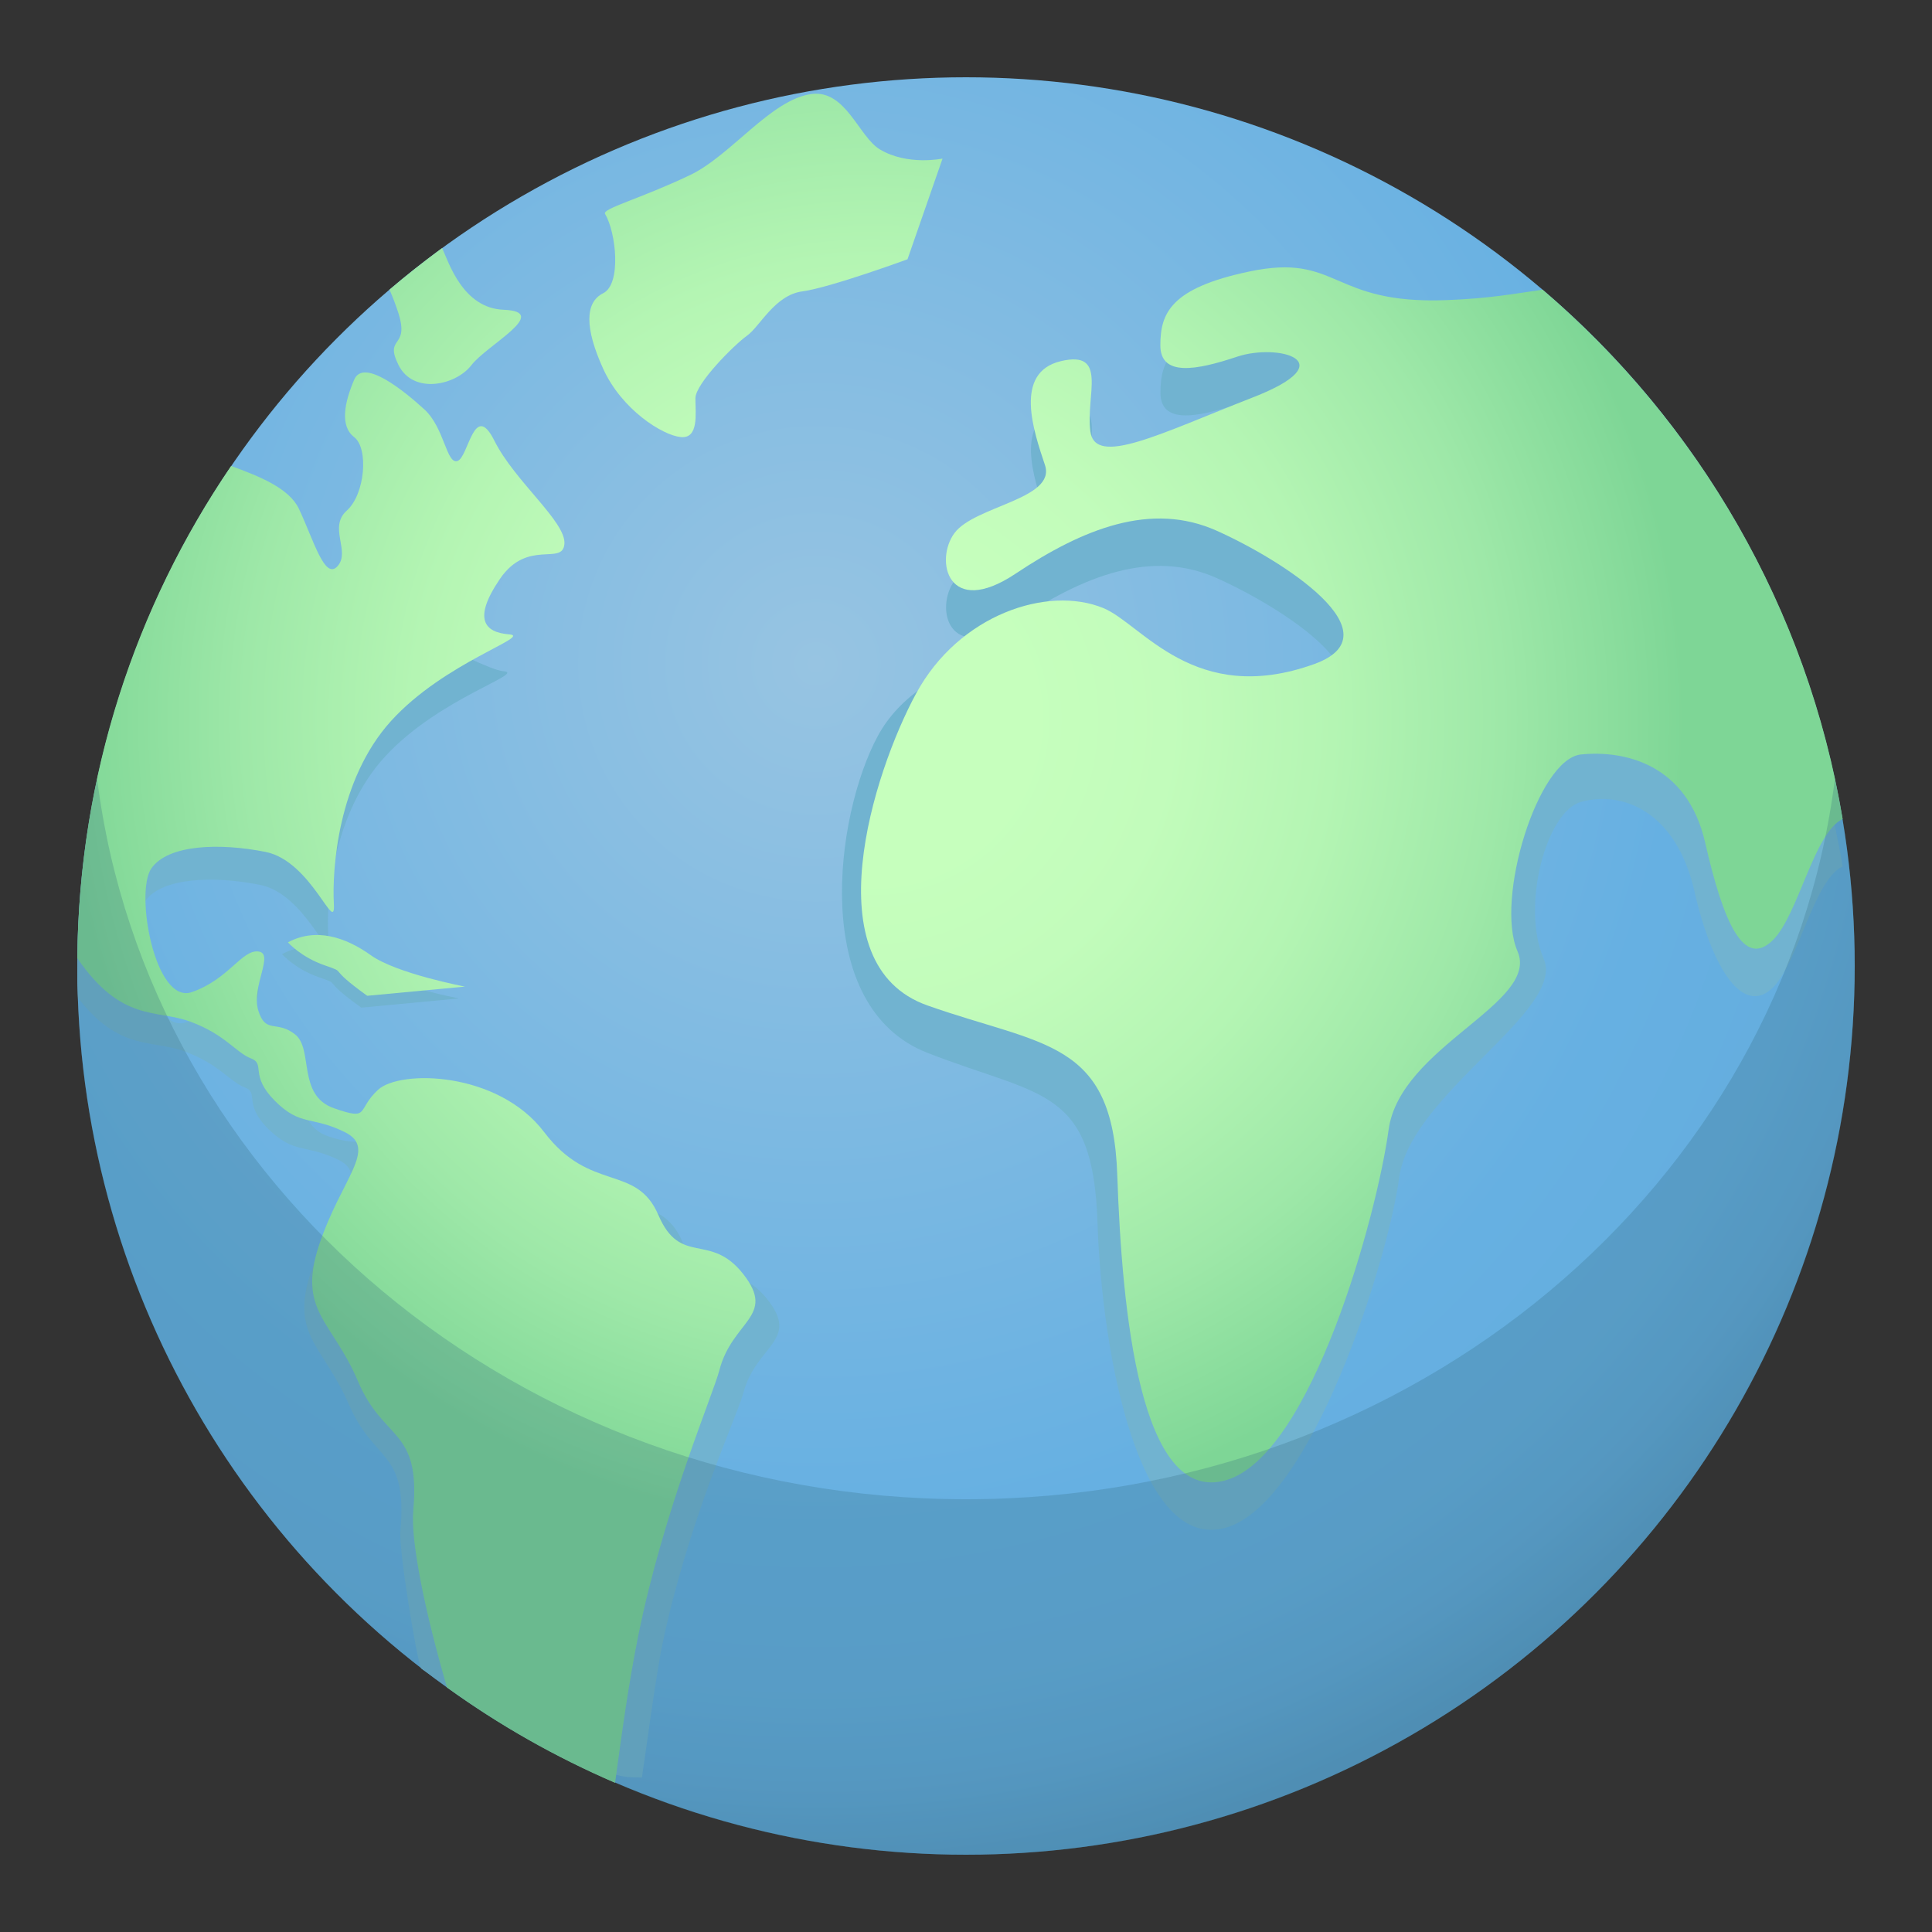 <svg xmlns="http://www.w3.org/2000/svg" xmlns:xlink="http://www.w3.org/1999/xlink" id="icon-hello" width="50" height="50" x="0" y="0" enable-background="new 0 0 50 50" version="1.1" viewBox="0 0 50 50" xml:space="preserve"><rect x="0" y="0" width="50" height="50" fill="#333333" stroke="none"/><radialGradient id="SVGID_1_" cx="293.715" cy="-362.171" r="32.889" gradientTransform="matrix(1 0 0 -1 -272.6 -344.99)" gradientUnits="userSpaceOnUse"><stop offset="0" stop-color="#97C4E2"/><stop offset=".68" stop-color="#66B0E2"/><stop offset=".805" stop-color="#65AEDF"/><stop offset=".885" stop-color="#61A7D7"/><stop offset=".953" stop-color="#5A9CC8"/><stop offset=".956" stop-color="#5A9BC7"/></radialGradient><circle cx="25" cy="25" r="23" fill="url(#SVGID_1_)"/><path fill="#71B3D0" d="M47.688,22.423c-0.744,0.351-1.142,2.468-1.801,3.13c-0.762,0.76-1.572-0.452-2.039-2.501	c-0.469-2.047-1.859-2.601-2.935-2.298c-0.899,0.254-1.55,2.708-0.963,4.055c0.586,1.345-3.444,3.496-3.737,5.657	c-0.293,2.165-2.263,8.427-4.486,9.07c-2.223,0.644-3.205-4.39-3.324-7.897c-0.115-3.512-1.449-3.24-4.397-4.39	c-3.061-1.19-2.396-6.161-1.284-8.21c1.111-2.047,4.398-2.666,5.836-2.075c0.998,0.409,2.354,2.562,5.453,1.45	c2.172-0.778-0.818-2.69-2.517-3.451c-1.696-0.761-3.452-0.059-5.207,1.111c-1.755,1.17-2.104-0.351-1.579-1.053	s2.632-0.877,2.34-1.757c-0.293-0.876-0.818-2.397,0.409-2.69c1.229-0.293,0.644,0.877,0.765,1.814	c0.12,0.935,1.811,0.058,4.209-0.877c2.398-0.938,0.643-1.405-0.408-1.054c-1.054,0.352-1.99,0.525-1.99-0.293	s0.248-1.481,2.304-1.912c2.319-0.487,2.085,0.858,5.099,0.742c1.114-0.043,1.739-0.164,2.489-0.271	C43.95,12.163,46.779,16.968,47.688,22.423z"/><path fill="#71B3D0" d="M19.234,36.063c-0.169,0.614-1.441,3.336-2.101,6.541C16.973,43.369,16.62,46,16.613,46h-0.008	c-0.253,0-0.506-0.001-0.759-0.107c-0.154-0.063-0.3-0.026-0.453-0.104c-0.184-0.078-0.368-0.109-0.544-0.202	c-0.046-0.022-0.092-0.021-0.139-0.051c-0.56-0.269-1.104-0.562-1.632-0.884c-0.224-0.139-0.438-0.271-0.652-0.416	c-0.123-0.076-0.237-0.149-0.353-0.227c-0.122-0.085-0.238-0.16-0.354-0.244c-0.168-0.123-0.429-0.299-0.629-0.451	c-0.068-0.047-0.13-0.092-0.183-0.129c0,0-0.009-0.009-0.009-0.017c0,0,0,0-0.008-0.007c-0.114-0.277-0.575-3.053-0.528-3.543	c0.191-2.107-0.667-1.733-1.334-3.273c-0.675-1.548-1.541-1.785-0.966-3.474c0.575-1.687,1.548-2.438,0.69-2.858	C7.893,29.6,7.624,29.875,6.95,29.225c-0.668-0.66-0.238-0.943-0.613-1.082c-0.384-0.139-0.668-0.613-1.572-0.936	c-0.836-0.307-1.679,0-2.745-1.38C2.007,25.553,2,25.275,2,25c0-2.545,6.217-8.993,6.547-9.369c0.338-0.375,3.857,1.688,4.478,1.74	c0.621,0.046-1.671,0.698-3.051,2.2c-1.388,1.496-1.533,3.796-1.479,4.64c0.045,0.843-0.575-1.081-1.771-1.312	c-1.189-0.237-2.53-0.192-2.959,0.414c-0.43,0.613,0.099,3.473,1.05,3.144c0.958-0.33,1.288-1.073,1.718-1.027	c0.43,0.046-0.185,0.888,0,1.495c0.191,0.612,0.483,0.237,0.958,0.612c0.475,0.367,0.047,1.542,1.005,1.871	c0.95,0.328,1.334,0.046,1.908-0.469c0.575-0.514,3.104-0.467,4.294,1.074c1.196,1.549,2.392,0.797,2.959,2.115	c0.575,1.311,1.342,0.422,2.2,1.495C20.715,34.706,19.564,34.799,19.234,36.063z"/><path fill="#71B3D0" d="M7.298,24.693c0.716-0.383,1.479-0.143,2.147,0.335c0.669,0.477,2.435,0.811,2.435,0.811	c-2.529,0.239-2.529,0.239-2.529,0.239c-1.098-0.787-0.478-0.571-1.098-0.787C7.632,25.075,7.298,24.693,7.298,24.693z"/><radialGradient id="SVGID_2_" cx="295.197" cy="-363.602" r="20.98" gradientTransform="matrix(1 0 0 -1 -272.6 -344.99)" gradientUnits="userSpaceOnUse"><stop offset=".187" stop-color="#C6FFBD"/><stop offset=".368" stop-color="#C2FCBB"/><stop offset=".568" stop-color="#B4F5B3"/><stop offset=".776" stop-color="#9EE8A8"/><stop offset=".988" stop-color="#80D797"/><stop offset="1" stop-color="#7ED696"/></radialGradient><path fill="url(#SVGID_2_)" d="M47.688,21.196c-0.744,0.351-1.142,2.468-1.801,3.129c-0.762,0.76-1.289-0.468-1.757-2.517	c-0.468-2.047-2.106-2.397-3.217-2.282c-1.113,0.119-2.226,3.746-1.64,5.092c0.586,1.346-3.041,2.458-3.336,4.621	c-0.293,2.165-1.987,8.426-4.211,9.069c-2.224,0.646-2.69-4.389-2.811-7.897c-0.115-3.511-1.93-3.335-4.913-4.39	c-2.984-1.053-1.405-6.024-0.293-8.073c1.11-2.047,3.407-2.802,4.845-2.211c0.998,0.409,2.354,2.563,5.453,1.451	c2.172-0.78-0.818-2.692-2.517-3.452c-1.696-0.76-3.452-0.059-5.207,1.111c-1.755,1.17-2.104-0.352-1.579-1.054	s2.632-0.876,2.34-1.756c-0.293-0.876-0.818-2.397,0.409-2.69c1.229-0.293,0.644,0.878,0.765,1.814	c0.12,0.935,1.811,0.058,4.209-0.877C34.827,9.348,33.07,8.88,32.02,9.23c-1.053,0.353-1.99,0.526-1.99-0.292	s0.248-1.481,2.305-1.912c2.318-0.487,2.085,0.858,5.1,0.741c1.113-0.042,1.738-0.163,2.488-0.27	C43.95,10.937,46.779,15.741,47.688,21.196z"/><radialGradient id="SVGID_3_" cx="295.197" cy="-363.601" r="20.981" gradientTransform="matrix(1 0 0 -1 -272.6 -344.99)" gradientUnits="userSpaceOnUse"><stop offset=".187" stop-color="#C6FFBD"/><stop offset=".368" stop-color="#C2FCBB"/><stop offset=".568" stop-color="#B4F5B3"/><stop offset=".776" stop-color="#9EE8A8"/><stop offset=".988" stop-color="#80D797"/><stop offset="1" stop-color="#7ED696"/></radialGradient><path fill="url(#SVGID_3_)" d="M23.486,6.71c0,0-2.004,0.735-2.721,0.831c-0.715,0.095-1.096,0.907-1.432,1.146	c-0.333,0.238-1.336,1.24-1.336,1.622c0,0.382,0.096,1.051-0.381,1.002c-0.477-0.048-1.528-0.715-2.005-1.766	c-0.478-1.05-0.478-1.719,0-1.957c0.477-0.237,0.334-1.574,0.048-2.052c-0.082-0.138,0.908-0.39,2.195-1.003	c1.066-0.507,2.097-1.961,3.149-2.1c0.886-0.116,1.221,1.104,1.767,1.433c0.717,0.43,1.623,0.238,1.623,0.238L23.486,6.71z"/><radialGradient id="SVGID_4_" cx="295.202" cy="-363.606" r="20.987" gradientTransform="matrix(1 0 0 -1 -272.6 -344.99)" gradientUnits="userSpaceOnUse"><stop offset=".187" stop-color="#C6FFBD"/><stop offset=".368" stop-color="#C2FCBB"/><stop offset=".568" stop-color="#B4F5B3"/><stop offset=".776" stop-color="#9EE8A8"/><stop offset=".988" stop-color="#80D797"/><stop offset="1" stop-color="#7ED696"/></radialGradient><path fill="url(#SVGID_4_)" d="M10.315,8.118c-0.065-0.205-0.143-0.416-0.235-0.622c0.439-0.375,0.895-0.733,1.362-1.077	c0.175,0.383,0.539,1.558,1.593,1.598c1.24,0.05-0.429,0.908-0.835,1.433c-0.405,0.526-1.503,0.764-1.885,0	C9.934,8.687,10.601,9.03,10.315,8.118z"/><radialGradient id="SVGID_5_" cx="295.197" cy="-363.603" r="20.98" gradientTransform="matrix(1 0 0 -1 -272.6 -344.99)" gradientUnits="userSpaceOnUse"><stop offset=".187" stop-color="#C6FFBD"/><stop offset=".368" stop-color="#C2FCBB"/><stop offset=".568" stop-color="#B4F5B3"/><stop offset=".776" stop-color="#9EE8A8"/><stop offset=".988" stop-color="#80D797"/><stop offset="1" stop-color="#7ED696"/></radialGradient><path fill="url(#SVGID_5_)" d="M18.618,35.46c-0.162,0.626-1.44,3.606-2.1,6.871c-0.261,1.291-0.437,2.619-0.6,3.808	c-1.546-0.666-3.003-1.494-4.349-2.467c-0.568-1.943-0.945-3.783-0.873-4.585c0.19-2.147-0.764-1.767-1.432-3.342	c-0.669-1.574-1.576-1.813-1.004-3.53c0.573-1.719,1.527-2.482,0.669-2.913c-0.859-0.429-1.146-0.142-1.814-0.811	c-0.666-0.668-0.237-0.953-0.618-1.099c-0.382-0.143-0.669-0.621-1.575-0.953c-0.886-0.326-1.771,0.028-2.921-1.64	c0.04-4.723,1.502-9.105,3.98-12.739c0.71,0.259,1.5,0.567,1.756,1.11c0.382,0.811,0.668,1.861,1.002,1.479	c0.335-0.382-0.246-1.003,0.234-1.433c0.48-0.429,0.569-1.617,0.192-1.904c-0.379-0.291-0.244-0.91,0-1.483	c0.24-0.572,1.291,0.286,1.815,0.764c0.525,0.478,0.573,1.432,0.86,1.337c0.286-0.097,0.429-1.574,0.954-0.526	c0.523,1.051,1.86,2.101,1.813,2.673c-0.048,0.573-0.955-0.143-1.67,0.907c-0.716,1.051-0.384,1.384,0.238,1.433	c0.62,0.048-1.671,0.715-3.055,2.242c-1.384,1.527-1.527,3.866-1.48,4.726c0.05,0.857-0.572-1.098-1.765-1.337	c-1.192-0.238-2.529-0.195-2.959,0.428c-0.431,0.621,0.095,3.534,1.051,3.199c0.953-0.333,1.288-1.097,1.717-1.051	c0.429,0.049-0.189,0.907,0,1.527c0.191,0.621,0.477,0.24,0.955,0.621s0.047,1.574,1.001,1.908c0.955,0.334,0.573,0.047,1.146-0.478	c0.573-0.524,3.103-0.478,4.297,1.097c1.193,1.576,2.386,0.813,2.957,2.149c0.574,1.336,1.338,0.429,2.196,1.526	C20.098,34.074,18.952,34.171,18.618,35.46z"/><radialGradient id="SVGID_6_" cx="295.198" cy="-363.6" r="20.981" gradientTransform="matrix(1 0 0 -1 -272.6 -344.99)" gradientUnits="userSpaceOnUse"><stop offset=".187" stop-color="#C6FFBD"/><stop offset=".368" stop-color="#C2FCBB"/><stop offset=".568" stop-color="#B4F5B3"/><stop offset=".776" stop-color="#9EE8A8"/><stop offset=".988" stop-color="#80D797"/><stop offset="1" stop-color="#7ED696"/></radialGradient><path fill="url(#SVGID_6_)" d="M7.451,24.388c0.716-0.383,1.48-0.144,2.147,0.334c0.669,0.477,2.435,0.811,2.435,0.811	c-2.529,0.238-2.529,0.238-2.529,0.238c-1.098-0.787-0.478-0.57-1.098-0.787C7.786,24.77,7.451,24.388,7.451,24.388z"/><path fill="#32687F" d="M48,25c0,12.702-10.298,23-23,23S2,37.702,2,25	c0-1.664,0.177-3.286,0.512-4.85C3.83,30.652,13.395,38.8,25,38.8c11.604,0,21.171-8.147,22.488-18.649	C47.822,21.714,48,23.336,48,25z" enable-background="new" opacity=".25"/></svg>
